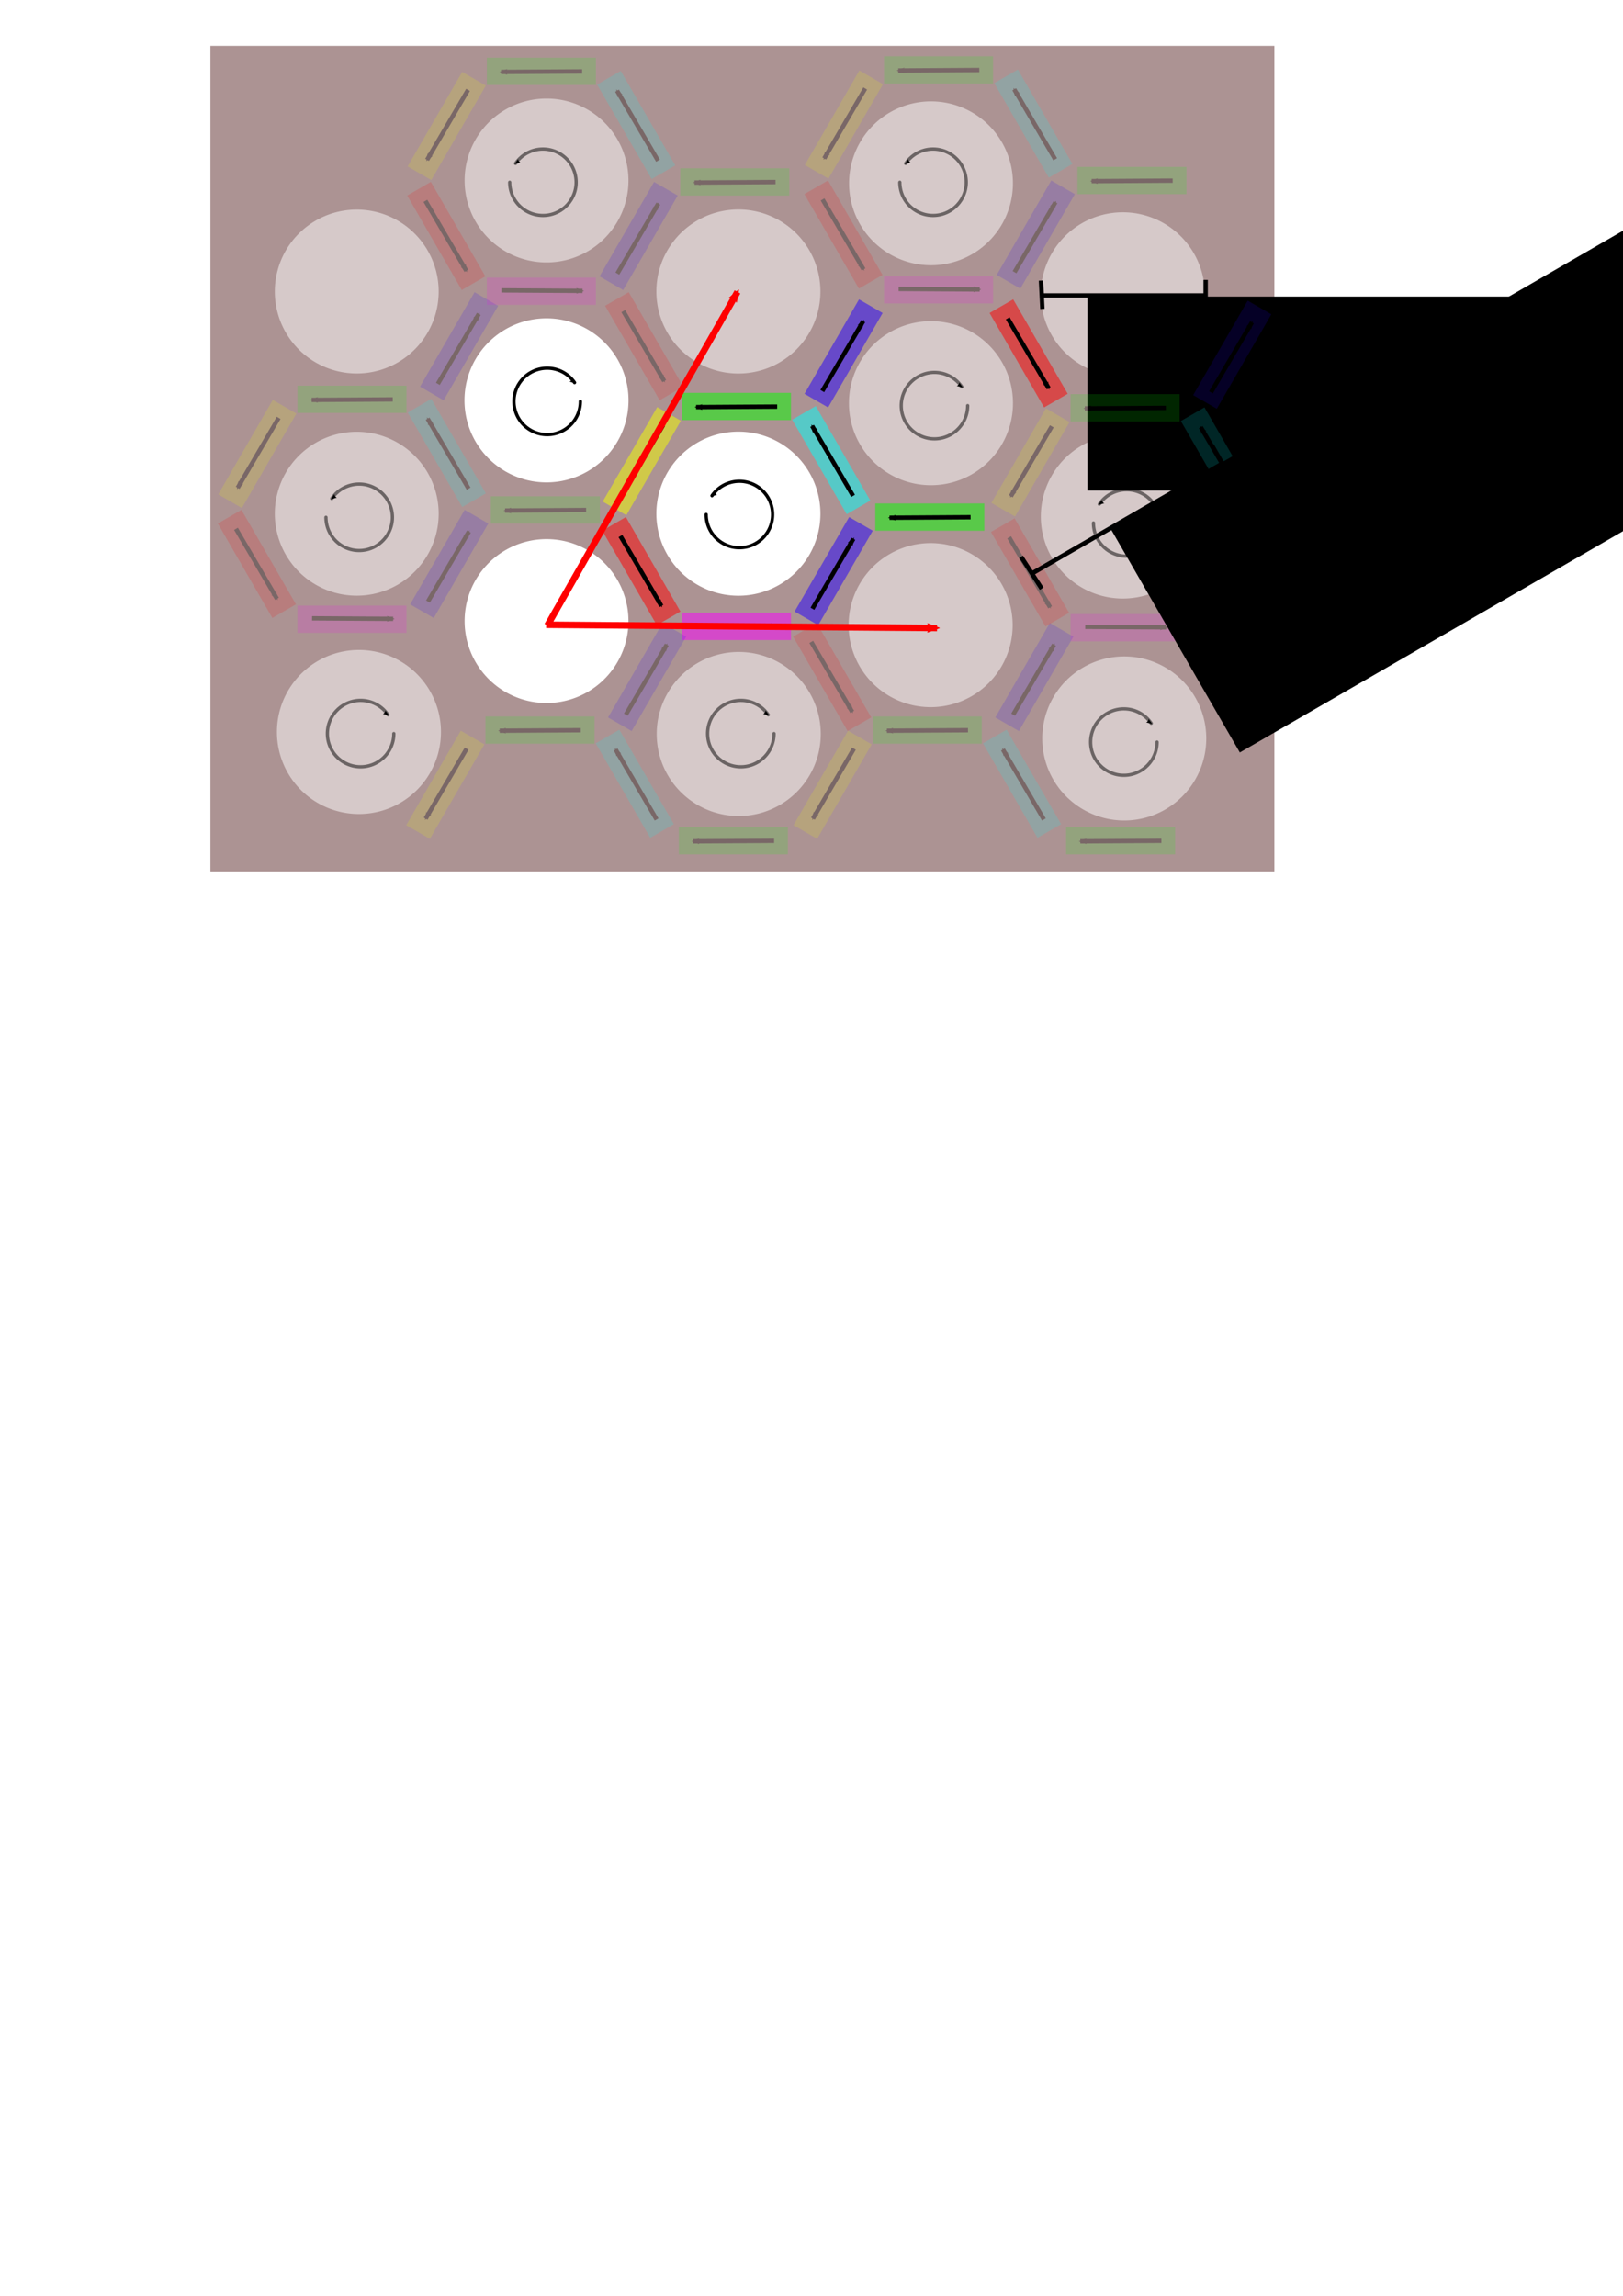 <?xml version="1.0" encoding="UTF-8" standalone="no"?>
<!-- Created with Inkscape (http://www.inkscape.org/) -->

<svg
   xmlns:dc="http://purl.org/dc/elements/1.1/"
   xmlns:cc="http://creativecommons.org/ns#"
   xmlns:rdf="http://www.w3.org/1999/02/22-rdf-syntax-ns#"
   xmlns:svg="http://www.w3.org/2000/svg"
   xmlns="http://www.w3.org/2000/svg"
   xmlns:sodipodi="http://sodipodi.sourceforge.net/DTD/sodipodi-0.dtd"
   xmlns:inkscape="http://www.inkscape.org/namespaces/inkscape"
   width="744.094"
   height="1052.362"
   id="svg2"
   version="1.1"
   inkscape:version="0.48.4 r9939"
   sodipodi:docname="model_geometry_2.svg">
  <sodipodi:namedview
     id="base"
     pagecolor="#ffffff"
     bordercolor="#666666"
     borderopacity="1.0"
     inkscape:pageopacity="0.0"
     inkscape:pageshadow="2"
     inkscape:zoom="1.5431949"
     inkscape:cx="425.57529"
     inkscape:cy="877.45388"
     inkscape:document-units="px"
     inkscape:current-layer="layer1"
     showgrid="false"
     inkscape:window-width="1680"
     inkscape:window-height="992"
     inkscape:window-x="3596"
     inkscape:window-y="-4"
     inkscape:window-maximized="1"
     inkscape:snap-bbox="true">
    <inkscape:grid
       type="xygrid"
       id="grid3004" />
  </sodipodi:namedview>
  <defs
     id="defs4">
    <marker
       inkscape:stockid="Arrow2Send"
       orient="auto"
       refY="0.0"
       refX="0.0"
       id="Arrow2Send"
       style="overflow:visible;">
      <path
         id="path5428"
         style="fill-rule:evenodd;stroke-width:0.625;stroke-linejoin:round;"
         d="M 8.719,4.034 L -2.207,0.016 L 8.719,-4.002 C 6.973,-1.63 6.983,1.616 8.719,4.034 z "
         transform="scale(0.3) rotate(180) translate(-2.3,0)" />
    </marker>
    <marker
       inkscape:stockid="Arrow2Mend"
       orient="auto"
       refY="0.0"
       refX="0.0"
       id="Arrow2Mend"
       style="overflow:visible;">
      <path
         id="path4235"
         style="fill-rule:evenodd;stroke-width:0.625;stroke-linejoin:round;"
         d="M 8.719,4.034 L -2.207,0.016 L 8.719,-4.002 C 6.973,-1.63 6.983,1.616 8.719,4.034 z "
         transform="scale(0.6) rotate(180) translate(0,0)" />
    </marker>
    <marker
       inkscape:stockid="Arrow2MendM"
       orient="auto"
       refY="0.0"
       refX="0.0"
       id="Arrow2MendM"
       style="overflow:visible;">
      <path
         id="path4653"
         style="stroke-linejoin:round;stroke:#ff0000;stroke-width:0.625;fill:#ff0000;fill-rule:evenodd"
         d="M 8.719,4.034 L -2.207,0.016 L 8.719,-4.002 C 6.973,-1.63 6.983,1.616 8.719,4.034 z "
         transform="scale(0.6) rotate(180) translate(0,0)" />
    </marker>
    <marker
       inkscape:stockid="Arrow2MendMK"
       orient="auto"
       refY="0.0"
       refX="0.0"
       id="Arrow2MendMK"
       style="overflow:visible;">
      <path
         id="path4830"
         style="stroke-linejoin:round;fill-rule:evenodd;stroke:#0000ff;stroke-width:0.625;fill:#0000ff"
         d="M 8.719,4.034 L -2.207,0.016 L 8.719,-4.002 C 6.973,-1.63 6.983,1.616 8.719,4.034 z "
         transform="scale(0.6) rotate(180) translate(0,0)" />
    </marker>
    <marker
       inkscape:stockid="Arrow2MendMs"
       orient="auto"
       refY="0.0"
       refX="0.0"
       id="Arrow2MendMs"
       style="overflow:visible;">
      <path
         id="path4833"
         style="stroke-linejoin:round;fill-rule:evenodd;stroke:#0000ff;stroke-width:0.625;fill:#0000ff"
         d="M 8.719,4.034 L -2.207,0.016 L 8.719,-4.002 C 6.973,-1.63 6.983,1.616 8.719,4.034 z "
         transform="scale(0.6) rotate(180) translate(0,0)" />
    </marker>
    <marker
       inkscape:stockid="Arrow2MendM"
       orient="auto"
       refY="0"
       refX="0"
       id="Arrow2MendM-4"
       style="overflow:visible">
      <path
         inkscape:connector-curvature="0"
         id="path4653-2"
         style="fill:#ff0000;fill-rule:evenodd;stroke:#ff0000;stroke-width:0.625;stroke-linejoin:round"
         d="M 8.719,4.034 -2.207,0.016 8.719,-4.002 c -1.745,2.372 -1.735,5.617 -6e-7,8.035 z"
         transform="scale(-0.6,-0.6)" />
    </marker>
    <marker
       inkscape:stockid="Arrow2MendM"
       orient="auto"
       refY="0"
       refX="0"
       id="marker3079"
       style="overflow:visible">
      <path
         inkscape:connector-curvature="0"
         id="path3081"
         style="fill:#ff0000;fill-rule:evenodd;stroke:#ff0000;stroke-width:0.625;stroke-linejoin:round"
         d="M 8.719,4.034 -2.207,0.016 8.719,-4.002 c -1.745,2.372 -1.735,5.617 -6e-7,8.035 z"
         transform="scale(-0.6,-0.6)" />
    </marker>
    <marker
       inkscape:stockid="Arrow2MendM"
       orient="auto"
       refY="0"
       refX="0"
       id="Arrow2MendM-3"
       style="overflow:visible">
      <path
         inkscape:connector-curvature="0"
         id="path4653-8"
         style="fill:#ff0000;fill-rule:evenodd;stroke:#ff0000;stroke-width:0.625;stroke-linejoin:round"
         d="M 8.719,4.034 -2.207,0.016 8.719,-4.002 c -1.745,2.372 -1.735,5.617 -6e-7,8.035 z"
         transform="scale(-0.6,-0.6)" />
    </marker>
    <marker
       inkscape:stockid="Arrow2MendM"
       orient="auto"
       refY="0"
       refX="0"
       id="marker3079-0"
       style="overflow:visible">
      <path
         inkscape:connector-curvature="0"
         id="path3081-2"
         style="fill:#ff0000;fill-rule:evenodd;stroke:#ff0000;stroke-width:0.625;stroke-linejoin:round"
         d="M 8.719,4.034 -2.207,0.016 8.719,-4.002 c -1.745,2.372 -1.735,5.617 -6e-7,8.035 z"
         transform="scale(-0.6,-0.6)" />
    </marker>
    <marker
       inkscape:stockid="Arrow2Mend"
       orient="auto"
       refY="0"
       refX="0"
       id="Arrow2Mend-9"
       style="overflow:visible">
      <path
         inkscape:connector-curvature="0"
         id="path4235-1"
         style="fill-rule:evenodd;stroke-width:0.625;stroke-linejoin:round"
         d="M 8.719,4.034 -2.207,0.016 8.719,-4.002 c -1.745,2.372 -1.735,5.617 -6e-7,8.035 z"
         transform="scale(-0.6,-0.6)" />
    </marker>
    <marker
       inkscape:stockid="Arrow2Mend"
       orient="auto"
       refY="0"
       refX="0"
       id="marker4201"
       style="overflow:visible">
      <path
         inkscape:connector-curvature="0"
         id="path4203"
         style="fill-rule:evenodd;stroke-width:0.625;stroke-linejoin:round"
         d="M 8.719,4.034 -2.207,0.016 8.719,-4.002 c -1.745,2.372 -1.735,5.617 -6e-7,8.035 z"
         transform="scale(-0.6,-0.6)" />
    </marker>
    <marker
       inkscape:stockid="Arrow2Mend"
       orient="auto"
       refY="0"
       refX="0"
       id="marker4205"
       style="overflow:visible">
      <path
         inkscape:connector-curvature="0"
         id="path4207"
         style="fill-rule:evenodd;stroke-width:0.625;stroke-linejoin:round"
         d="M 8.719,4.034 -2.207,0.016 8.719,-4.002 c -1.745,2.372 -1.735,5.617 -6e-7,8.035 z"
         transform="scale(-0.6,-0.6)" />
    </marker>
    <marker
       inkscape:stockid="Arrow2Mend"
       orient="auto"
       refY="0"
       refX="0"
       id="marker4209"
       style="overflow:visible">
      <path
         inkscape:connector-curvature="0"
         id="path4211"
         style="fill-rule:evenodd;stroke-width:0.625;stroke-linejoin:round"
         d="M 8.719,4.034 -2.207,0.016 8.719,-4.002 c -1.745,2.372 -1.735,5.617 -6e-7,8.035 z"
         transform="scale(-0.6,-0.6)" />
    </marker>
    <marker
       inkscape:stockid="Arrow2Mend"
       orient="auto"
       refY="0"
       refX="0"
       id="marker4213"
       style="overflow:visible">
      <path
         inkscape:connector-curvature="0"
         id="path4215"
         style="fill-rule:evenodd;stroke-width:0.625;stroke-linejoin:round"
         d="M 8.719,4.034 -2.207,0.016 8.719,-4.002 c -1.745,2.372 -1.735,5.617 -6e-7,8.035 z"
         transform="scale(-0.6,-0.6)" />
    </marker>
    <marker
       inkscape:stockid="Arrow2Mend"
       orient="auto"
       refY="0"
       refX="0"
       id="marker4217"
       style="overflow:visible">
      <path
         inkscape:connector-curvature="0"
         id="path4219"
         style="fill-rule:evenodd;stroke-width:0.625;stroke-linejoin:round"
         d="M 8.719,4.034 -2.207,0.016 8.719,-4.002 c -1.745,2.372 -1.735,5.617 -6e-7,8.035 z"
         transform="scale(-0.6,-0.6)" />
    </marker>
    <marker
       inkscape:stockid="Arrow2Mend"
       orient="auto"
       refY="0"
       refX="0"
       id="Arrow2Mend-0"
       style="overflow:visible">
      <path
         inkscape:connector-curvature="0"
         id="path4235-9"
         style="fill-rule:evenodd;stroke-width:0.625;stroke-linejoin:round"
         d="M 8.719,4.034 -2.207,0.016 8.719,-4.002 c -1.745,2.372 -1.735,5.617 -6e-7,8.035 z"
         transform="scale(-0.6,-0.6)" />
    </marker>
  </defs>
  <g
     inkscape:groupmode="layer"
     id="layer2"
     inkscape:label="BG Cell">
    <rect
       style="fill:#ac9393;stroke:none"
       id="rect3063"
       width="487.786"
       height="378.426"
       x="96.469"
       y="21.022" />
    <path
       sodipodi:type="arc"
       style="fill:#ffffff;fill-opacity:1;stroke:none"
       id="path3065"
       sodipodi:cx="221.77347"
       sodipodi:cy="188.17882"
       sodipodi:rx="42.155285"
       sodipodi:ry="42.155285"
       d="m 263.929,188.179 a 42.155,42.155 0 1 1 -84.311,0 42.155,42.155 0 1 1 84.311,0 z"
       transform="matrix(0.892,0,0,0.892,52.731,15.667)" />
    <path
       transform="matrix(0.892,0,0,0.892,140.707,-34.235)"
       d="m 263.929,188.179 a 42.155,42.155 0 1 1 -84.311,0 42.155,42.155 0 1 1 84.311,0 z"
       sodipodi:ry="42.155285"
       sodipodi:rx="42.155285"
       sodipodi:cy="188.17882"
       sodipodi:cx="221.77347"
       id="path3102"
       style="opacity:0.5;fill:#ffffff;fill-opacity:1;stroke:none"
       sodipodi:type="arc" />
    <path
       sodipodi:type="arc"
       style="opacity:0.5;fill:#ffffff;fill-opacity:1;stroke:none"
       id="path3104"
       sodipodi:cx="221.77347"
       sodipodi:cy="188.17882"
       sodipodi:rx="42.155285"
       sodipodi:ry="42.155285"
       d="m 263.929,188.179 a 42.155,42.155 0 1 1 -84.311,0 42.155,42.155 0 1 1 84.311,0 z"
       transform="matrix(0.891,0,0,0.891,52.973,-84.934)" />
    <path
       transform="matrix(0.891,0,0,0.891,52.973,117.013)"
       d="m 263.929,188.179 a 42.155,42.155 0 1 1 -84.311,0 42.155,42.155 0 1 1 84.311,0 z"
       sodipodi:ry="42.155285"
       sodipodi:rx="42.155285"
       sodipodi:cy="188.17882"
       sodipodi:cx="221.77347"
       id="path3106"
       style="fill:#ffffff;fill-opacity:1;stroke:none"
       sodipodi:type="arc" />
    <path
       sodipodi:type="arc"
       style="fill:#ffffff;fill-opacity:1;stroke:none"
       id="path3108"
       sodipodi:cx="221.77347"
       sodipodi:cy="188.17882"
       sodipodi:rx="42.155285"
       sodipodi:ry="42.155285"
       d="m 263.929,188.179 a 42.155,42.155 0 1 1 -84.311,0 42.155,42.155 0 1 1 84.311,0 z"
       transform="matrix(0.892,0,0,0.892,140.707,67.611)" />
    <path
       transform="matrix(0.891,0,0,0.891,-34.044,-34.029)"
       d="m 263.929,188.179 a 42.155,42.155 0 1 1 -84.311,0 42.155,42.155 0 1 1 84.311,0 z"
       sodipodi:ry="42.155285"
       sodipodi:rx="42.155285"
       sodipodi:cy="188.17882"
       sodipodi:cx="221.77347"
       id="path3110"
       style="opacity:0.5;fill:#ffffff;fill-opacity:1;stroke:none"
       sodipodi:type="arc" />
    <path
       sodipodi:type="arc"
       style="opacity:0.5;fill:#ffffff;fill-opacity:1;stroke:none"
       id="path3112"
       sodipodi:cx="221.77347"
       sodipodi:cy="188.17882"
       sodipodi:rx="42.155285"
       sodipodi:ry="42.155285"
       d="m 263.929,188.179 a 42.155,42.155 0 1 1 -84.311,0 42.155,42.155 0 1 1 84.311,0 z"
       transform="matrix(0.891,0,0,0.891,-34.044,67.817)" />
    <path
       transform="matrix(0.892,0,0,0.892,140.86,168.596)"
       d="m 263.929,188.179 a 42.155,42.155 0 1 1 -84.311,0 42.155,42.155 0 1 1 84.311,0 z"
       sodipodi:ry="42.155285"
       sodipodi:rx="42.155285"
       sodipodi:cy="188.17882"
       sodipodi:cx="221.77347"
       id="path4350"
       style="opacity:0.5;fill:#ffffff;fill-opacity:1;stroke:none"
       sodipodi:type="arc" />
    <path
       sodipodi:type="arc"
       style="opacity:0.5;fill:#ffffff;fill-opacity:1;stroke:none"
       id="path4354"
       sodipodi:cx="221.77347"
       sodipodi:cy="188.17882"
       sodipodi:rx="42.155285"
       sodipodi:ry="42.155285"
       d="m 263.929,188.179 a 42.155,42.155 0 1 1 -84.311,0 42.155,42.155 0 1 1 84.311,0 z"
       transform="matrix(0.892,0,0,0.892,228.836,118.694)" />
    <path
       sodipodi:type="arc"
       style="opacity:0.5;fill:#ffffff;fill-opacity:1;stroke:none"
       id="path4366"
       sodipodi:cx="221.77347"
       sodipodi:cy="188.17882"
       sodipodi:rx="42.155285"
       sodipodi:ry="42.155285"
       d="m 263.929,188.179 a 42.155,42.155 0 1 1 -84.311,0 42.155,42.155 0 1 1 84.311,0 z"
       transform="matrix(0.892,0,0,0.892,228.988,16.963)" />
    <path
       transform="matrix(0.892,0,0,0.892,316.965,-32.939)"
       d="m 263.929,188.179 a 42.155,42.155 0 1 1 -84.311,0 42.155,42.155 0 1 1 84.311,0 z"
       sodipodi:ry="42.155285"
       sodipodi:rx="42.155285"
       sodipodi:cy="188.17882"
       sodipodi:cx="221.77347"
       id="path4370"
       style="opacity:0.5;fill:#ffffff;fill-opacity:1;stroke:none"
       sodipodi:type="arc" />
    <path
       sodipodi:type="arc"
       style="opacity:0.5;fill:#ffffff;fill-opacity:1;stroke:none"
       id="path4372"
       sodipodi:cx="221.77347"
       sodipodi:cy="188.17882"
       sodipodi:rx="42.155285"
       sodipodi:ry="42.155285"
       d="m 263.929,188.179 a 42.155,42.155 0 1 1 -84.311,0 42.155,42.155 0 1 1 84.311,0 z"
       transform="matrix(0.891,0,0,0.891,229.231,-83.638)" />
    <path
       sodipodi:type="arc"
       style="opacity:0.5;fill:#ffffff;fill-opacity:1;stroke:none"
       id="path4376"
       sodipodi:cx="221.77347"
       sodipodi:cy="188.17882"
       sodipodi:rx="42.155285"
       sodipodi:ry="42.155285"
       d="m 263.929,188.179 a 42.155,42.155 0 1 1 -84.311,0 42.155,42.155 0 1 1 84.311,0 z"
       transform="matrix(0.892,0,0,0.892,316.965,68.907)" />
    <path
       sodipodi:type="arc"
       style="opacity:0.5;fill:#ffffff;fill-opacity:1;stroke:none"
       id="path4402"
       sodipodi:cx="221.77347"
       sodipodi:cy="188.17882"
       sodipodi:rx="42.155285"
       sodipodi:ry="42.155285"
       d="m 263.929,188.179 a 42.155,42.155 0 1 1 -84.311,0 42.155,42.155 0 1 1 84.311,0 z"
       transform="matrix(0.892,0,0,0.892,-33.26,167.68)" />
    <path
       transform="matrix(0.892,0,0,0.892,317.613,170.644)"
       d="m 263.929,188.179 a 42.155,42.155 0 1 1 -84.311,0 42.155,42.155 0 1 1 84.311,0 z"
       sodipodi:ry="42.155285"
       sodipodi:rx="42.155285"
       sodipodi:cy="188.17882"
       sodipodi:cx="221.77347"
       id="path4408"
       style="opacity:0.5;fill:#ffffff;fill-opacity:1;stroke:none"
       sodipodi:type="arc" />
    <path
       sodipodi:type="arc"
       style="fill:none;stroke:#000000;stroke-width:1.5;stroke-linecap:round;stroke-linejoin:bevel;stroke-miterlimit:4;stroke-opacity:1;stroke-dasharray:none;stroke-dashoffset:0;marker-mid:none;marker-end:url(#Arrow2Mend-0)"
       id="path4969"
       sodipodi:cx="630.1861"
       sodipodi:cy="606.85785"
       sodipodi:rx="15.228148"
       sodipodi:ry="15.228148"
       d="m 645.414,606.858 a 15.228,15.228 0 1 1 -2.672,-8.616"
       sodipodi:start="0"
       sodipodi:end="5.6818058"
       sodipodi:open="true"
       transform="translate(-379.325,-422.868)" />
    <path
       transform="matrix(-1,0,0,1,969.176,-371.027)"
       sodipodi:open="true"
       sodipodi:end="5.6818058"
       sodipodi:start="0"
       d="m 645.414,606.858 a 15.228,15.228 0 1 1 -2.672,-8.616"
       sodipodi:ry="15.228148"
       sodipodi:rx="15.228148"
       sodipodi:cy="606.85785"
       sodipodi:cx="630.1861"
       id="path6077"
       style="fill:none;stroke:#000000;stroke-width:1.5;stroke-linecap:round;stroke-linejoin:bevel;stroke-miterlimit:4;stroke-opacity:1;stroke-dasharray:none;stroke-dashoffset:0;marker-mid:none;marker-end:url(#Arrow2Mend-0)"
       sodipodi:type="arc" />
    <path
       transform="translate(-114.939,-266.698)"
       sodipodi:open="true"
       sodipodi:end="5.6818058"
       sodipodi:start="0"
       d="m 645.414,606.858 a 15.228,15.228 0 1 1 -2.672,-8.616"
       sodipodi:ry="15.228148"
       sodipodi:rx="15.228148"
       sodipodi:cy="606.85785"
       sodipodi:cx="630.1861"
       id="path6079"
       style="fill:none;stroke:#000000;stroke-width:1.5;stroke-linecap:round;stroke-linejoin:bevel;stroke-miterlimit:4;stroke-opacity:1;stroke-dasharray:none;stroke-dashoffset:0;marker-mid:none;marker-end:url(#Arrow2Mend-0);opacity:0.5"
       sodipodi:type="arc" />
    <path
       sodipodi:type="arc"
       style="fill:none;stroke:#000000;stroke-width:1.5;stroke-linecap:round;stroke-linejoin:bevel;stroke-miterlimit:4;stroke-opacity:1;stroke-dasharray:none;stroke-dashoffset:0;marker-mid:none;marker-end:url(#Arrow2Mend-0);opacity:0.5"
       id="path6081"
       sodipodi:cx="630.1861"
       sodipodi:cy="606.85785"
       sodipodi:rx="15.228148"
       sodipodi:ry="15.228148"
       d="m 645.414,606.858 a 15.228,15.228 0 1 1 -2.672,-8.616"
       sodipodi:start="0"
       sodipodi:end="5.6818058"
       sodipodi:open="true"
       transform="matrix(-1,0,0,1,1146.73,-367.139)" />
    <path
       sodipodi:type="arc"
       style="fill:none;stroke:#000000;stroke-width:1.5;stroke-linecap:round;stroke-linejoin:bevel;stroke-miterlimit:4;stroke-opacity:1;stroke-dasharray:none;stroke-dashoffset:0;marker-mid:none;marker-end:url(#Arrow2Mend-0);opacity:0.5"
       id="path6083"
       sodipodi:cx="630.1861"
       sodipodi:cy="606.85785"
       sodipodi:rx="15.228148"
       sodipodi:ry="15.228148"
       d="m 645.414,606.858 a 15.228,15.228 0 1 1 -2.672,-8.616"
       sodipodi:start="0"
       sodipodi:end="5.6818058"
       sodipodi:open="true"
       transform="translate(-290.548,-270.586)" />
    <path
       transform="matrix(-1,0,0,1,794.862,-369.731)"
       sodipodi:open="true"
       sodipodi:end="5.6818058"
       sodipodi:start="0"
       d="m 645.414,606.858 a 15.228,15.228 0 1 1 -2.672,-8.616"
       sodipodi:ry="15.228148"
       sodipodi:rx="15.228148"
       sodipodi:cy="606.85785"
       sodipodi:cx="630.1861"
       id="path6085"
       style="fill:none;stroke:#000000;stroke-width:1.5;stroke-linecap:round;stroke-linejoin:bevel;stroke-miterlimit:4;stroke-opacity:1;stroke-dasharray:none;stroke-dashoffset:0;marker-mid:none;marker-end:url(#Arrow2Mend-0);opacity:0.5"
       sodipodi:type="arc" />
    <path
       transform="translate(-464.862,-270.586)"
       sodipodi:open="true"
       sodipodi:end="5.6818058"
       sodipodi:start="0"
       d="m 645.414,606.858 a 15.228,15.228 0 1 1 -2.672,-8.616"
       sodipodi:ry="15.228148"
       sodipodi:rx="15.228148"
       sodipodi:cy="606.85785"
       sodipodi:cx="630.1861"
       id="path6087"
       style="fill:none;stroke:#000000;stroke-width:1.5;stroke-linecap:round;stroke-linejoin:bevel;stroke-miterlimit:4;stroke-opacity:1;stroke-dasharray:none;stroke-dashoffset:0;marker-mid:none;marker-end:url(#Arrow2Mend-0);opacity:0.5"
       sodipodi:type="arc" />
    <path
       sodipodi:type="arc"
       style="fill:none;stroke:#000000;stroke-width:1.5;stroke-linecap:round;stroke-linejoin:bevel;stroke-miterlimit:4;stroke-opacity:1;stroke-dasharray:none;stroke-dashoffset:0;marker-mid:none;marker-end:url(#Arrow2Mend-0);opacity:0.5"
       id="path6089"
       sodipodi:cx="630.1861"
       sodipodi:cy="606.85785"
       sodipodi:rx="15.228148"
       sodipodi:ry="15.228148"
       d="m 645.414,606.858 a 15.228,15.228 0 1 1 -2.672,-8.616"
       sodipodi:start="0"
       sodipodi:end="5.6818058"
       sodipodi:open="true"
       transform="translate(-201.771,-420.924)" />
    <path
       sodipodi:type="arc"
       style="fill:none;stroke:#000000;stroke-width:1.5;stroke-linecap:round;stroke-linejoin:bevel;stroke-miterlimit:4;stroke-opacity:1;stroke-dasharray:none;stroke-dashoffset:0;marker-mid:none;marker-end:url(#Arrow2Mend-0);opacity:0.5"
       id="path6093"
       sodipodi:cx="630.1861"
       sodipodi:cy="606.85785"
       sodipodi:rx="15.228148"
       sodipodi:ry="15.228148"
       d="m 645.414,606.858 a 15.228,15.228 0 1 1 -2.672,-8.616"
       sodipodi:start="0"
       sodipodi:end="5.6818058"
       sodipodi:open="true"
       transform="matrix(-1,0,0,1,1057.953,-523.309)" />
    <path
       transform="matrix(-1,0,0,1,879.103,-523.309)"
       sodipodi:open="true"
       sodipodi:end="5.6818058"
       sodipodi:start="0"
       d="m 645.414,606.858 a 15.228,15.228 0 1 1 -2.672,-8.616"
       sodipodi:ry="15.228148"
       sodipodi:rx="15.228148"
       sodipodi:cy="606.85785"
       sodipodi:cx="630.1861"
       id="path6095"
       style="fill:none;stroke:#000000;stroke-width:1.5;stroke-linecap:round;stroke-linejoin:bevel;stroke-miterlimit:4;stroke-opacity:1;stroke-dasharray:none;stroke-dashoffset:0;marker-mid:none;marker-end:url(#Arrow2Mend-0);opacity:0.5"
       sodipodi:type="arc" />
    <flowRoot
       xml:space="preserve"
       id="flowRoot6116"
       style="font-size:12px;font-style:normal;font-weight:normal;line-height:125%;letter-spacing:0px;word-spacing:0px;fill:#000000;fill-opacity:1;stroke:none;font-family:Sans"
       transform="translate(284.09,-320.747)"><flowRegion
         id="flowRegion6118"><rect
           id="rect6120"
           width="216.275"
           height="88.893"
           x="214.442"
           y="456.69" /></flowRegion><flowPara
         id="flowPara6122">24nm</flowPara></flowRoot>    <path
       style="fill:none;stroke:#000000;stroke-width:2;stroke-linecap:butt;stroke-linejoin:miter;stroke-opacity:1;stroke-miterlimit:4;stroke-dasharray:none"
       d="m 477.905,141.589 -0.648,-12.96 m 0.324,6.804 75.493,0 m -0.324,-7.128 0,13.608"
       id="path6124"
       inkscape:connector-curvature="0" />
  </g>
  <g
     inkscape:label="Layer 1"
     inkscape:groupmode="layer"
     id="layer1">
    <g
       id="g4602"
       transform="translate(14.663,-408.556)">
      <g
         id="g4550">
        <rect
           transform="matrix(0.5,-0.866,0.866,0.5,0,0)"
           y="647.251"
           x="-421.765"
           height="12.5"
           width="50"
           id="rect3957"
           style="opacity:0.5;fill:#2200ff;fill-opacity:1;stroke:none" />
        <path
           style="fill:none;stroke:#000000;stroke-width:2;stroke-linecap:butt;stroke-linejoin:miter;stroke-opacity:1;marker-end:url(#Arrow2Mend)"
           d="m 357.795,687.607 18.787,-32.075"
           id="path3967"
           inkscape:connector-curvature="0" />
      </g>
      <g
         id="g4538">
        <rect
           style="opacity:0.5;fill:#f5ff00;fill-opacity:1;stroke:none"
           id="rect3955"
           width="50"
           height="12.5"
           x="-422.103"
           y="545.86"
           transform="matrix(0.5,-0.866,0.866,0.5,0,0)" />
        <path
           inkscape:connector-curvature="0"
           id="path4165"
           d="m 289.352,603.395 -18.787,32.075"
           style="fill:none;stroke:#000000;stroke-width:2;stroke-linecap:butt;stroke-linejoin:miter;stroke-opacity:1;marker-end:url(#Arrow2Mend)" />
      </g>
      <g
         id="g4562">
        <rect
           inkscape:transform-center-y="52.694123"
           inkscape:transform-center-x="-4.5821048"
           transform="matrix(-0.5,-0.866,-0.866,0.5,0,0)"
           y="86.983"
           x="-745.236"
           height="12.5"
           width="50"
           id="rect3961"
           style="opacity:0.5;fill:#ff0000;fill-opacity:1;stroke:none" />
        <path
           style="fill:none;stroke:#000000;stroke-width:2;stroke-linecap:butt;stroke-linejoin:miter;stroke-opacity:1;marker-end:url(#Arrow2Mend)"
           d="m 269.785,654.256 18.787,32.075"
           id="path4167"
           inkscape:connector-curvature="0" />
      </g>
      <g
         id="g4546">
        <rect
           style="opacity:0.5;fill:#00fffc;fill-opacity:1;stroke:none"
           id="rect3959"
           width="50"
           height="12.5"
           x="-744.718"
           y="-13.843"
           transform="matrix(-0.5,-0.866,-0.866,0.5,0,0)"
           inkscape:transform-center-x="-4.5821048"
           inkscape:transform-center-y="52.694123" />
        <path
           inkscape:connector-curvature="0"
           id="path4169"
           d="m 376.445,635.849 -18.787,-32.075"
           style="fill:none;stroke:#000000;stroke-width:2;stroke-linecap:butt;stroke-linejoin:miter;stroke-opacity:1;marker-end:url(#Arrow2Mend)" />
      </g>
      <g
         id="g4542">
        <rect
           y="588.634"
           x="297.971"
           height="12.5"
           width="50"
           id="rect3137"
           style="opacity:0.5;fill:#06ff00;fill-opacity:1;stroke:none" />
        <path
           style="fill:none;stroke:#000000;stroke-width:2;stroke-linecap:butt;stroke-linejoin:miter;stroke-opacity:1;marker-end:url(#Arrow2Mend)"
           d="m 341.655,594.937 -37.171,0.232"
           id="path4171"
           inkscape:connector-curvature="0" />
      </g>
      <g
         id="g4554">
        <rect
           style="opacity:0.5;fill:#fc00ff;fill-opacity:1;stroke:none"
           id="rect3116"
           width="50"
           height="12.5"
           x="297.971"
           y="689.44" />
        <path
           inkscape:connector-curvature="0"
           id="path4173"
           d="m 304.668,695.285 37.171,0.232"
           style="fill:none;stroke:#000000;stroke-width:2;stroke-linecap:butt;stroke-linejoin:miter;stroke-opacity:1;marker-end:url(#Arrow2Mend)" />
      </g>
      <g
         transform="translate(176.906,0.648)"
         id="g4534">
        <rect
           style="opacity:0.5;fill:#06ff00;fill-opacity:1;stroke:none"
           id="rect4454"
           width="50"
           height="12.5"
           x="209.728"
           y="638.69" />
        <path
           inkscape:connector-curvature="0"
           id="path4472"
           d="m 253.412,644.993 -37.171,0.232"
           style="fill:none;stroke:#000000;stroke-width:2;stroke-linecap:butt;stroke-linejoin:miter;stroke-opacity:1;marker-end:url(#Arrow2Mend)" />
      </g>
      <g
         transform="translate(4.536,-99.793)"
         id="g4574">
        <rect
           style="opacity:0.5;fill:#2200ff;fill-opacity:1;stroke:none"
           id="rect4576"
           width="50"
           height="12.5"
           x="-421.765"
           y="647.251"
           transform="matrix(0.5,-0.866,0.866,0.5,0,0)" />
        <path
           inkscape:connector-curvature="0"
           id="path4578"
           d="m 357.795,687.607 18.787,-32.075"
           style="fill:none;stroke:#000000;stroke-width:2;stroke-linecap:butt;stroke-linejoin:miter;stroke-opacity:1;marker-end:url(#Arrow2Mend)" />
      </g>
      <g
         transform="translate(177.554,-99.793)"
         id="g4586">
        <rect
           style="opacity:0.5;fill:#ff0000;fill-opacity:1;stroke:none"
           id="rect4588"
           width="50"
           height="12.5"
           x="-745.236"
           y="86.983"
           transform="matrix(-0.5,-0.866,-0.866,0.5,0,0)"
           inkscape:transform-center-x="-4.5821048"
           inkscape:transform-center-y="52.694123" />
        <path
           inkscape:connector-curvature="0"
           id="path4590"
           d="m 269.785,654.256 18.787,32.075"
           style="fill:none;stroke:#000000;stroke-width:2;stroke-linecap:butt;stroke-linejoin:miter;stroke-opacity:1;marker-end:url(#Arrow2Mend)" />
      </g>
    </g>
    <g
       id="g4631"
       transform="translate(-161.595,-411.852)"
       style="opacity:0.3">
      <g
         id="g4633">
        <rect
           style="opacity:0.5;fill:#2200ff;fill-opacity:1;stroke:none"
           id="rect4635"
           width="50"
           height="12.5"
           x="-421.765"
           y="647.251"
           transform="matrix(0.5,-0.866,0.866,0.5,0,0)" />
        <path
           inkscape:connector-curvature="0"
           id="path4637"
           d="m 357.795,687.607 18.787,-32.075"
           style="fill:none;stroke:#000000;stroke-width:2;stroke-linecap:butt;stroke-linejoin:miter;stroke-opacity:1;marker-end:url(#Arrow2Mend)" />
      </g>
      <g
         id="g4639">
        <rect
           transform="matrix(0.5,-0.866,0.866,0.5,0,0)"
           y="545.86"
           x="-422.103"
           height="12.5"
           width="50"
           id="rect4641"
           style="opacity:0.5;fill:#f5ff00;fill-opacity:1;stroke:none" />
        <path
           style="fill:none;stroke:#000000;stroke-width:2;stroke-linecap:butt;stroke-linejoin:miter;stroke-opacity:1;marker-end:url(#Arrow2Mend)"
           d="m 289.352,603.395 -18.787,32.075"
           id="path4643"
           inkscape:connector-curvature="0" />
      </g>
      <g
         id="g4645">
        <rect
           style="opacity:0.5;fill:#ff0000;fill-opacity:1;stroke:none"
           id="rect4647"
           width="50"
           height="12.5"
           x="-745.236"
           y="86.983"
           transform="matrix(-0.5,-0.866,-0.866,0.5,0,0)"
           inkscape:transform-center-x="-4.5821048"
           inkscape:transform-center-y="52.694123" />
        <path
           inkscape:connector-curvature="0"
           id="path4649"
           d="m 269.785,654.256 18.787,32.075"
           style="fill:none;stroke:#000000;stroke-width:2;stroke-linecap:butt;stroke-linejoin:miter;stroke-opacity:1;marker-end:url(#Arrow2Mend)" />
      </g>
      <g
         id="g4651">
        <rect
           inkscape:transform-center-y="52.694123"
           inkscape:transform-center-x="-4.5821048"
           transform="matrix(-0.5,-0.866,-0.866,0.5,0,0)"
           y="-13.843"
           x="-744.718"
           height="12.5"
           width="50"
           id="rect4653"
           style="opacity:0.5;fill:#00fffc;fill-opacity:1;stroke:none" />
        <path
           style="fill:none;stroke:#000000;stroke-width:2;stroke-linecap:butt;stroke-linejoin:miter;stroke-opacity:1;marker-end:url(#Arrow2Mend)"
           d="m 376.445,635.849 -18.787,-32.075"
           id="path4655"
           inkscape:connector-curvature="0" />
      </g>
      <g
         id="g4657">
        <rect
           style="opacity:0.5;fill:#06ff00;fill-opacity:1;stroke:none"
           id="rect4659"
           width="50"
           height="12.5"
           x="297.971"
           y="588.634" />
        <path
           inkscape:connector-curvature="0"
           id="path4661"
           d="m 341.655,594.937 -37.171,0.232"
           style="fill:none;stroke:#000000;stroke-width:2;stroke-linecap:butt;stroke-linejoin:miter;stroke-opacity:1;marker-end:url(#Arrow2Mend)" />
      </g>
      <g
         id="g4663">
        <rect
           y="689.44"
           x="297.971"
           height="12.5"
           width="50"
           id="rect4665"
           style="opacity:0.5;fill:#fc00ff;fill-opacity:1;stroke:none" />
        <path
           style="fill:none;stroke:#000000;stroke-width:2;stroke-linecap:butt;stroke-linejoin:miter;stroke-opacity:1;marker-end:url(#Arrow2Mend)"
           d="m 304.668,695.285 37.171,0.232"
           id="path4667"
           inkscape:connector-curvature="0" />
      </g>
      <g
         id="g4669"
         transform="translate(176.906,0.648)">
        <rect
           y="638.69"
           x="209.728"
           height="12.5"
           width="50"
           id="rect4671"
           style="opacity:0.5;fill:#06ff00;fill-opacity:1;stroke:none" />
        <path
           style="fill:none;stroke:#000000;stroke-width:2;stroke-linecap:butt;stroke-linejoin:miter;stroke-opacity:1;marker-end:url(#Arrow2Mend)"
           d="m 253.412,644.993 -37.171,0.232"
           id="path4673"
           inkscape:connector-curvature="0" />
      </g>
      <g
         id="g4675"
         transform="translate(4.536,-99.793)">
        <rect
           transform="matrix(0.5,-0.866,0.866,0.5,0,0)"
           y="647.251"
           x="-421.765"
           height="12.5"
           width="50"
           id="rect4677"
           style="opacity:0.5;fill:#2200ff;fill-opacity:1;stroke:none" />
        <path
           style="fill:none;stroke:#000000;stroke-width:2;stroke-linecap:butt;stroke-linejoin:miter;stroke-opacity:1;marker-end:url(#Arrow2Mend)"
           d="m 357.795,687.607 18.787,-32.075"
           id="path4679"
           inkscape:connector-curvature="0" />
      </g>
      <g
         id="g4681"
         transform="translate(177.554,-99.793)">
        <rect
           inkscape:transform-center-y="52.694123"
           inkscape:transform-center-x="-4.5821048"
           transform="matrix(-0.5,-0.866,-0.866,0.5,0,0)"
           y="86.983"
           x="-745.236"
           height="12.5"
           width="50"
           id="rect4683"
           style="opacity:0.5;fill:#ff0000;fill-opacity:1;stroke:none" />
        <path
           style="fill:none;stroke:#000000;stroke-width:2;stroke-linecap:butt;stroke-linejoin:miter;stroke-opacity:1;marker-end:url(#Arrow2Mend)"
           d="m 269.785,654.256 18.787,32.075"
           id="path4685"
           inkscape:connector-curvature="0" />
      </g>
    </g>
    <g
       style="opacity:0.3"
       transform="translate(-75.41,-260.218)"
       id="g4687">
      <g
         id="g4695">
        <rect
           style="opacity:0.5;fill:#f5ff00;fill-opacity:1;stroke:none"
           id="rect4697"
           width="50"
           height="12.5"
           x="-422.103"
           y="545.86"
           transform="matrix(0.5,-0.866,0.866,0.5,0,0)" />
        <path
           inkscape:connector-curvature="0"
           id="path4699"
           d="m 289.352,603.395 -18.787,32.075"
           style="fill:none;stroke:#000000;stroke-width:2;stroke-linecap:butt;stroke-linejoin:miter;stroke-opacity:1;marker-end:url(#Arrow2Mend)" />
      </g>
      <g
         id="g4707">
        <rect
           style="opacity:0.5;fill:#00fffc;fill-opacity:1;stroke:none"
           id="rect4709"
           width="50"
           height="12.5"
           x="-744.718"
           y="-13.843"
           transform="matrix(-0.5,-0.866,-0.866,0.5,0,0)"
           inkscape:transform-center-x="-4.5821048"
           inkscape:transform-center-y="52.694123" />
        <path
           inkscape:connector-curvature="0"
           id="path4711"
           d="m 376.445,635.849 -18.787,-32.075"
           style="fill:none;stroke:#000000;stroke-width:2;stroke-linecap:butt;stroke-linejoin:miter;stroke-opacity:1;marker-end:url(#Arrow2Mend)" />
      </g>
      <g
         id="g4713">
        <rect
           y="588.634"
           x="297.971"
           height="12.5"
           width="50"
           id="rect4715"
           style="opacity:0.5;fill:#06ff00;fill-opacity:1;stroke:none" />
        <path
           style="fill:none;stroke:#000000;stroke-width:2;stroke-linecap:butt;stroke-linejoin:miter;stroke-opacity:1;marker-end:url(#Arrow2Mend)"
           d="m 341.655,594.937 -37.171,0.232"
           id="path4717"
           inkscape:connector-curvature="0" />
      </g>
      <g
         transform="translate(176.906,0.648)"
         id="g4725">
        <rect
           style="opacity:0.5;fill:#06ff00;fill-opacity:1;stroke:none"
           id="rect4727"
           width="50"
           height="12.5"
           x="209.728"
           y="638.69" />
        <path
           inkscape:connector-curvature="0"
           id="path4729"
           d="m 253.412,644.993 -37.171,0.232"
           style="fill:none;stroke:#000000;stroke-width:2;stroke-linecap:butt;stroke-linejoin:miter;stroke-opacity:1;marker-end:url(#Arrow2Mend)" />
      </g>
      <g
         transform="translate(4.536,-99.793)"
         id="g4731">
        <rect
           style="opacity:0.5;fill:#2200ff;fill-opacity:1;stroke:none"
           id="rect4733"
           width="50"
           height="12.5"
           x="-421.765"
           y="647.251"
           transform="matrix(0.5,-0.866,0.866,0.5,0,0)" />
        <path
           inkscape:connector-curvature="0"
           id="path4735"
           d="m 357.795,687.607 18.787,-32.075"
           style="fill:none;stroke:#000000;stroke-width:2;stroke-linecap:butt;stroke-linejoin:miter;stroke-opacity:1;marker-end:url(#Arrow2Mend)" />
      </g>
      <g
         transform="translate(177.554,-99.793)"
         id="g4737">
        <rect
           style="opacity:0.5;fill:#ff0000;fill-opacity:1;stroke:none"
           id="rect4739"
           width="50"
           height="12.5"
           x="-745.236"
           y="86.983"
           transform="matrix(-0.5,-0.866,-0.866,0.5,0,0)"
           inkscape:transform-center-x="-4.5821048"
           inkscape:transform-center-y="52.694123" />
        <path
           inkscape:connector-curvature="0"
           id="path4741"
           d="m 269.785,654.256 18.787,32.075"
           style="fill:none;stroke:#000000;stroke-width:2;stroke-linecap:butt;stroke-linejoin:miter;stroke-opacity:1;marker-end:url(#Arrow2Mend)" />
      </g>
    </g>
    <g
       id="g4743"
       transform="translate(102.144,-260.218)"
       style="opacity:0.3">
      <g
         id="g4751">
        <rect
           transform="matrix(0.5,-0.866,0.866,0.5,0,0)"
           y="545.86"
           x="-422.103"
           height="12.5"
           width="50"
           id="rect4753"
           style="opacity:0.5;fill:#f5ff00;fill-opacity:1;stroke:none" />
        <path
           style="fill:none;stroke:#000000;stroke-width:2;stroke-linecap:butt;stroke-linejoin:miter;stroke-opacity:1;marker-end:url(#Arrow2Mend)"
           d="m 289.352,603.395 -18.787,32.075"
           id="path4755"
           inkscape:connector-curvature="0" />
      </g>
      <g
         id="g4763">
        <rect
           inkscape:transform-center-y="52.694123"
           inkscape:transform-center-x="-4.5821048"
           transform="matrix(-0.5,-0.866,-0.866,0.5,0,0)"
           y="-13.843"
           x="-744.718"
           height="12.5"
           width="50"
           id="rect4765"
           style="opacity:0.5;fill:#00fffc;fill-opacity:1;stroke:none" />
        <path
           style="fill:none;stroke:#000000;stroke-width:2;stroke-linecap:butt;stroke-linejoin:miter;stroke-opacity:1;marker-end:url(#Arrow2Mend)"
           d="m 376.445,635.849 -18.787,-32.075"
           id="path4767"
           inkscape:connector-curvature="0" />
      </g>
      <g
         id="g4769">
        <rect
           style="opacity:0.5;fill:#06ff00;fill-opacity:1;stroke:none"
           id="rect4771"
           width="50"
           height="12.5"
           x="297.971"
           y="588.634" />
        <path
           inkscape:connector-curvature="0"
           id="path4773"
           d="m 341.655,594.937 -37.171,0.232"
           style="fill:none;stroke:#000000;stroke-width:2;stroke-linecap:butt;stroke-linejoin:miter;stroke-opacity:1;marker-end:url(#Arrow2Mend)" />
      </g>
      <g
         id="g4781"
         transform="translate(176.906,0.648)">
        <rect
           y="638.69"
           x="209.728"
           height="12.5"
           width="50"
           id="rect4783"
           style="opacity:0.5;fill:#06ff00;fill-opacity:1;stroke:none" />
        <path
           style="fill:none;stroke:#000000;stroke-width:2;stroke-linecap:butt;stroke-linejoin:miter;stroke-opacity:1;marker-end:url(#Arrow2Mend)"
           d="m 253.412,644.993 -37.171,0.232"
           id="path4785"
           inkscape:connector-curvature="0" />
      </g>
      <g
         id="g4787"
         transform="translate(4.536,-99.793)">
        <rect
           transform="matrix(0.5,-0.866,0.866,0.5,0,0)"
           y="647.251"
           x="-421.765"
           height="12.5"
           width="50"
           id="rect4789"
           style="opacity:0.5;fill:#2200ff;fill-opacity:1;stroke:none" />
        <path
           style="fill:none;stroke:#000000;stroke-width:2;stroke-linecap:butt;stroke-linejoin:miter;stroke-opacity:1;marker-end:url(#Arrow2Mend)"
           d="m 357.795,687.607 18.787,-32.075"
           id="path4791"
           inkscape:connector-curvature="0" />
      </g>
      <g
         id="g4793"
         transform="translate(177.554,-99.793)">
        <rect
           inkscape:transform-center-y="52.694123"
           inkscape:transform-center-x="-4.5821048"
           transform="matrix(-0.5,-0.866,-0.866,0.5,0,0)"
           y="86.983"
           x="-745.236"
           height="12.5"
           width="50"
           id="rect4795"
           style="opacity:0.5;fill:#ff0000;fill-opacity:1;stroke:none" />
        <path
           style="fill:none;stroke:#000000;stroke-width:2;stroke-linecap:butt;stroke-linejoin:miter;stroke-opacity:1;marker-end:url(#Arrow2Mend)"
           d="m 269.785,654.256 18.787,32.075"
           id="path4798"
           inkscape:connector-curvature="0" />
      </g>
    </g>
    <g
       style="opacity:0.3"
       transform="translate(192.864,-407.964)"
       id="g4800">
      <g
         id="g4802">
        <rect
           transform="matrix(0.5,-0.866,0.866,0.5,0,0)"
           y="647.251"
           x="-421.765"
           height="12.5"
           width="50"
           id="rect4804"
           style="opacity:0.5;fill:#2200ff;fill-opacity:1;stroke:none" />
        <path
           style="fill:none;stroke:#000000;stroke-width:2;stroke-linecap:butt;stroke-linejoin:miter;stroke-opacity:1;marker-end:url(#Arrow2Mend)"
           d="m 357.795,687.607 18.787,-32.075"
           id="path4806"
           inkscape:connector-curvature="0" />
      </g>
      <g
         id="g4808">
        <rect
           style="opacity:0.5;fill:#f5ff00;fill-opacity:1;stroke:none"
           id="rect4810"
           width="50"
           height="12.5"
           x="-422.103"
           y="545.86"
           transform="matrix(0.5,-0.866,0.866,0.5,0,0)" />
        <path
           inkscape:connector-curvature="0"
           id="path4812"
           d="m 289.352,603.395 -18.787,32.075"
           style="fill:none;stroke:#000000;stroke-width:2;stroke-linecap:butt;stroke-linejoin:miter;stroke-opacity:1;marker-end:url(#Arrow2Mend)" />
      </g>
      <g
         id="g4814">
        <rect
           inkscape:transform-center-y="52.694123"
           inkscape:transform-center-x="-4.5821048"
           transform="matrix(-0.5,-0.866,-0.866,0.5,0,0)"
           y="86.983"
           x="-745.236"
           height="12.5"
           width="50"
           id="rect4816"
           style="opacity:0.5;fill:#ff0000;fill-opacity:1;stroke:none" />
        <path
           style="fill:none;stroke:#000000;stroke-width:2;stroke-linecap:butt;stroke-linejoin:miter;stroke-opacity:1;marker-end:url(#Arrow2Mend)"
           d="m 269.785,654.256 18.787,32.075"
           id="path4818"
           inkscape:connector-curvature="0" />
      </g>
      <g
         id="g4820">
        <rect
           style="opacity:0.5;fill:#00fffc;fill-opacity:1;stroke:none"
           id="rect4822"
           width="50"
           height="12.5"
           x="-744.718"
           y="-13.843"
           transform="matrix(-0.5,-0.866,-0.866,0.5,0,0)"
           inkscape:transform-center-x="-4.5821048"
           inkscape:transform-center-y="52.694123" />
        <path
           inkscape:connector-curvature="0"
           id="path4824"
           d="m 376.445,635.849 -18.787,-32.075"
           style="fill:none;stroke:#000000;stroke-width:2;stroke-linecap:butt;stroke-linejoin:miter;stroke-opacity:1;marker-end:url(#Arrow2Mend)" />
      </g>
      <g
         id="g4826">
        <rect
           y="588.634"
           x="297.971"
           height="12.5"
           width="50"
           id="rect4828"
           style="opacity:0.5;fill:#06ff00;fill-opacity:1;stroke:none" />
        <path
           style="fill:none;stroke:#000000;stroke-width:2;stroke-linecap:butt;stroke-linejoin:miter;stroke-opacity:1;marker-end:url(#Arrow2Mend)"
           d="m 341.655,594.937 -37.171,0.232"
           id="path4831"
           inkscape:connector-curvature="0" />
      </g>
      <g
         id="g4833">
        <rect
           style="opacity:0.5;fill:#fc00ff;fill-opacity:1;stroke:none"
           id="rect4835"
           width="50"
           height="12.5"
           x="297.971"
           y="689.44" />
        <path
           inkscape:connector-curvature="0"
           id="path4837"
           d="m 304.668,695.285 37.171,0.232"
           style="fill:none;stroke:#000000;stroke-width:2;stroke-linecap:butt;stroke-linejoin:miter;stroke-opacity:1;marker-end:url(#Arrow2Mend)" />
      </g>
      <g
         transform="translate(4.536,-99.793)"
         id="g4845">
        <rect
           style="opacity:0.5;fill:#2200ff;fill-opacity:1;stroke:none"
           id="rect4847"
           width="50"
           height="12.5"
           x="-421.765"
           y="647.251"
           transform="matrix(0.5,-0.866,0.866,0.5,0,0)" />
        <path
           inkscape:connector-curvature="0"
           id="path4849"
           d="m 357.795,687.607 18.787,-32.075"
           style="fill:none;stroke:#000000;stroke-width:2;stroke-linecap:butt;stroke-linejoin:miter;stroke-opacity:1;marker-end:url(#Arrow2Mend)" />
      </g>
    </g>
    <g
       id="g4857"
       transform="translate(-74.762,-562.189)"
       style="opacity:0.3">
      <g
         id="g4859">
        <rect
           style="opacity:0.5;fill:#2200ff;fill-opacity:1;stroke:none"
           id="rect4861"
           width="50"
           height="12.5"
           x="-421.765"
           y="647.251"
           transform="matrix(0.5,-0.866,0.866,0.5,0,0)" />
        <path
           inkscape:connector-curvature="0"
           id="path4863"
           d="m 357.795,687.607 18.787,-32.075"
           style="fill:none;stroke:#000000;stroke-width:2;stroke-linecap:butt;stroke-linejoin:miter;stroke-opacity:1;marker-end:url(#Arrow2Mend)" />
      </g>
      <g
         id="g4865">
        <rect
           transform="matrix(0.5,-0.866,0.866,0.5,0,0)"
           y="545.86"
           x="-422.103"
           height="12.5"
           width="50"
           id="rect4867"
           style="opacity:0.5;fill:#f5ff00;fill-opacity:1;stroke:none" />
        <path
           style="fill:none;stroke:#000000;stroke-width:2;stroke-linecap:butt;stroke-linejoin:miter;stroke-opacity:1;marker-end:url(#Arrow2Mend)"
           d="m 289.352,603.395 -18.787,32.075"
           id="path4869"
           inkscape:connector-curvature="0" />
      </g>
      <g
         id="g4871">
        <rect
           style="opacity:0.5;fill:#ff0000;fill-opacity:1;stroke:none"
           id="rect4873"
           width="50"
           height="12.5"
           x="-745.236"
           y="86.983"
           transform="matrix(-0.5,-0.866,-0.866,0.5,0,0)"
           inkscape:transform-center-x="-4.5821048"
           inkscape:transform-center-y="52.694123" />
        <path
           inkscape:connector-curvature="0"
           id="path4875"
           d="m 269.785,654.256 18.787,32.075"
           style="fill:none;stroke:#000000;stroke-width:2;stroke-linecap:butt;stroke-linejoin:miter;stroke-opacity:1;marker-end:url(#Arrow2Mend)" />
      </g>
      <g
         id="g4877">
        <rect
           inkscape:transform-center-y="52.694123"
           inkscape:transform-center-x="-4.5821048"
           transform="matrix(-0.5,-0.866,-0.866,0.5,0,0)"
           y="-13.843"
           x="-744.718"
           height="12.5"
           width="50"
           id="rect4879"
           style="opacity:0.5;fill:#00fffc;fill-opacity:1;stroke:none" />
        <path
           style="fill:none;stroke:#000000;stroke-width:2;stroke-linecap:butt;stroke-linejoin:miter;stroke-opacity:1;marker-end:url(#Arrow2Mend)"
           d="m 376.445,635.849 -18.787,-32.075"
           id="path4881"
           inkscape:connector-curvature="0" />
      </g>
      <g
         id="g4883">
        <rect
           style="opacity:0.5;fill:#06ff00;fill-opacity:1;stroke:none"
           id="rect4885"
           width="50"
           height="12.5"
           x="297.971"
           y="588.634" />
        <path
           inkscape:connector-curvature="0"
           id="path4887"
           d="m 341.655,594.937 -37.171,0.232"
           style="fill:none;stroke:#000000;stroke-width:2;stroke-linecap:butt;stroke-linejoin:miter;stroke-opacity:1;marker-end:url(#Arrow2Mend)" />
      </g>
      <g
         id="g4889">
        <rect
           y="689.44"
           x="297.971"
           height="12.5"
           width="50"
           id="rect4891"
           style="opacity:0.5;fill:#fc00ff;fill-opacity:1;stroke:none" />
        <path
           style="fill:none;stroke:#000000;stroke-width:2;stroke-linecap:butt;stroke-linejoin:miter;stroke-opacity:1;marker-end:url(#Arrow2Mend)"
           d="m 304.668,695.285 37.171,0.232"
           id="path4893"
           inkscape:connector-curvature="0" />
      </g>
      <g
         id="g4895"
         transform="translate(176.906,0.648)">
        <rect
           y="638.69"
           x="209.728"
           height="12.5"
           width="50"
           id="rect4897"
           style="opacity:0.5;fill:#06ff00;fill-opacity:1;stroke:none" />
        <path
           style="fill:none;stroke:#000000;stroke-width:2;stroke-linecap:butt;stroke-linejoin:miter;stroke-opacity:1;marker-end:url(#Arrow2Mend)"
           d="m 253.412,644.993 -37.171,0.232"
           id="path4899"
           inkscape:connector-curvature="0" />
      </g>
    </g>
    <g
       style="opacity:0.3"
       transform="translate(107.328,-562.837)"
       id="g4913">
      <g
         id="g4915">
        <rect
           transform="matrix(0.5,-0.866,0.866,0.5,0,0)"
           y="647.251"
           x="-421.765"
           height="12.5"
           width="50"
           id="rect4917"
           style="opacity:0.5;fill:#2200ff;fill-opacity:1;stroke:none" />
        <path
           style="fill:none;stroke:#000000;stroke-width:2;stroke-linecap:butt;stroke-linejoin:miter;stroke-opacity:1;marker-end:url(#Arrow2Mend)"
           d="m 357.795,687.607 18.787,-32.075"
           id="path4919"
           inkscape:connector-curvature="0" />
      </g>
      <g
         id="g4921">
        <rect
           style="opacity:0.5;fill:#f5ff00;fill-opacity:1;stroke:none"
           id="rect4923"
           width="50"
           height="12.5"
           x="-422.103"
           y="545.86"
           transform="matrix(0.5,-0.866,0.866,0.5,0,0)" />
        <path
           inkscape:connector-curvature="0"
           id="path4925"
           d="m 289.352,603.395 -18.787,32.075"
           style="fill:none;stroke:#000000;stroke-width:2;stroke-linecap:butt;stroke-linejoin:miter;stroke-opacity:1;marker-end:url(#Arrow2Mend)" />
      </g>
      <g
         id="g4927">
        <rect
           inkscape:transform-center-y="52.694123"
           inkscape:transform-center-x="-4.5821048"
           transform="matrix(-0.5,-0.866,-0.866,0.5,0,0)"
           y="86.983"
           x="-745.236"
           height="12.5"
           width="50"
           id="rect4929"
           style="opacity:0.5;fill:#ff0000;fill-opacity:1;stroke:none" />
        <path
           style="fill:none;stroke:#000000;stroke-width:2;stroke-linecap:butt;stroke-linejoin:miter;stroke-opacity:1;marker-end:url(#Arrow2Mend)"
           d="m 269.785,654.256 18.787,32.075"
           id="path4931"
           inkscape:connector-curvature="0" />
      </g>
      <g
         id="g4933">
        <rect
           style="opacity:0.5;fill:#00fffc;fill-opacity:1;stroke:none"
           id="rect4935"
           width="50"
           height="12.5"
           x="-744.718"
           y="-13.843"
           transform="matrix(-0.5,-0.866,-0.866,0.5,0,0)"
           inkscape:transform-center-x="-4.5821048"
           inkscape:transform-center-y="52.694123" />
        <path
           inkscape:connector-curvature="0"
           id="path4937"
           d="m 376.445,635.849 -18.787,-32.075"
           style="fill:none;stroke:#000000;stroke-width:2;stroke-linecap:butt;stroke-linejoin:miter;stroke-opacity:1;marker-end:url(#Arrow2Mend)" />
      </g>
      <g
         id="g4939">
        <rect
           y="588.634"
           x="297.971"
           height="12.5"
           width="50"
           id="rect4941"
           style="opacity:0.5;fill:#06ff00;fill-opacity:1;stroke:none" />
        <path
           style="fill:none;stroke:#000000;stroke-width:2;stroke-linecap:butt;stroke-linejoin:miter;stroke-opacity:1;marker-end:url(#Arrow2Mend)"
           d="m 341.655,594.937 -37.171,0.232"
           id="path4943"
           inkscape:connector-curvature="0" />
      </g>
      <g
         id="g4945">
        <rect
           style="opacity:0.5;fill:#fc00ff;fill-opacity:1;stroke:none"
           id="rect4947"
           width="50"
           height="12.5"
           x="297.971"
           y="689.44" />
        <path
           inkscape:connector-curvature="0"
           id="path4949"
           d="m 304.668,695.285 37.171,0.232"
           style="fill:none;stroke:#000000;stroke-width:2;stroke-linecap:butt;stroke-linejoin:miter;stroke-opacity:1;marker-end:url(#Arrow2Mend)" />
      </g>
      <g
         transform="translate(176.906,0.648)"
         id="g4951">
        <rect
           style="opacity:0.5;fill:#06ff00;fill-opacity:1;stroke:none"
           id="rect4953"
           width="50"
           height="12.5"
           x="209.728"
           y="638.69" />
        <path
           inkscape:connector-curvature="0"
           id="path4955"
           d="m 253.412,644.993 -37.171,0.232"
           style="fill:none;stroke:#000000;stroke-width:2;stroke-linecap:butt;stroke-linejoin:miter;stroke-opacity:1;marker-end:url(#Arrow2Mend)" />
      </g>
      <g
         transform="translate(4.536,-99.793)"
         id="g4957" />
    </g>
    <path
       style="fill:none;stroke:#ff0000;stroke-width:3;stroke-linecap:butt;stroke-linejoin:miter;stroke-miterlimit:4;stroke-opacity:1;stroke-dasharray:none;marker-end:url(#Arrow2MendM)"
       d="m 250.405,286.38 179.192,1.483"
       id="path3434-4"
       inkscape:connector-curvature="0"
       sodipodi:nodetypes="cc" />
    <path
       sodipodi:nodetypes="cc"
       inkscape:connector-curvature="0"
       id="path4797-2"
       d="M 250.965,286.703 338.114,133.808"
       style="fill:none;stroke:#ff0000;stroke-width:3;stroke-linecap:butt;stroke-linejoin:miter;stroke-miterlimit:4;stroke-opacity:1;stroke-dasharray:none;marker-end:url(#Arrow2MendM)" />
    <path
       inkscape:connector-curvature="0"
       id="path6134"
       d="m 477.586,269.835 -9.446,-14.623 m 4.941,7.688 87.711,-50.64 m -5.158,-8.064 9.128,15.811"
       style="fill:none;stroke:#000000;stroke-width:2.04;stroke-linecap:butt;stroke-linejoin:miter;stroke-miterlimit:4;stroke-opacity:1;stroke-dasharray:none" />
    <flowRoot
       transform="matrix(1.162,-0.671,0.671,1.162,-46.844,-145.149)"
       style="font-size:12px;font-style:normal;font-weight:normal;line-height:125%;letter-spacing:0px;word-spacing:0px;fill:#000000;fill-opacity:1;stroke:none;font-family:Sans"
       id="flowRoot6126"
       xml:space="preserve"><flowRegion
         id="flowRegion6128"><rect
           y="456.69"
           x="214.442"
           height="88.893"
           width="216.275"
           id="rect6130" /></flowRegion><flowPara
         id="flowPara6132"
         style="font-size:8.945px">35nm</flowPara></flowRoot>  </g>
</svg>

